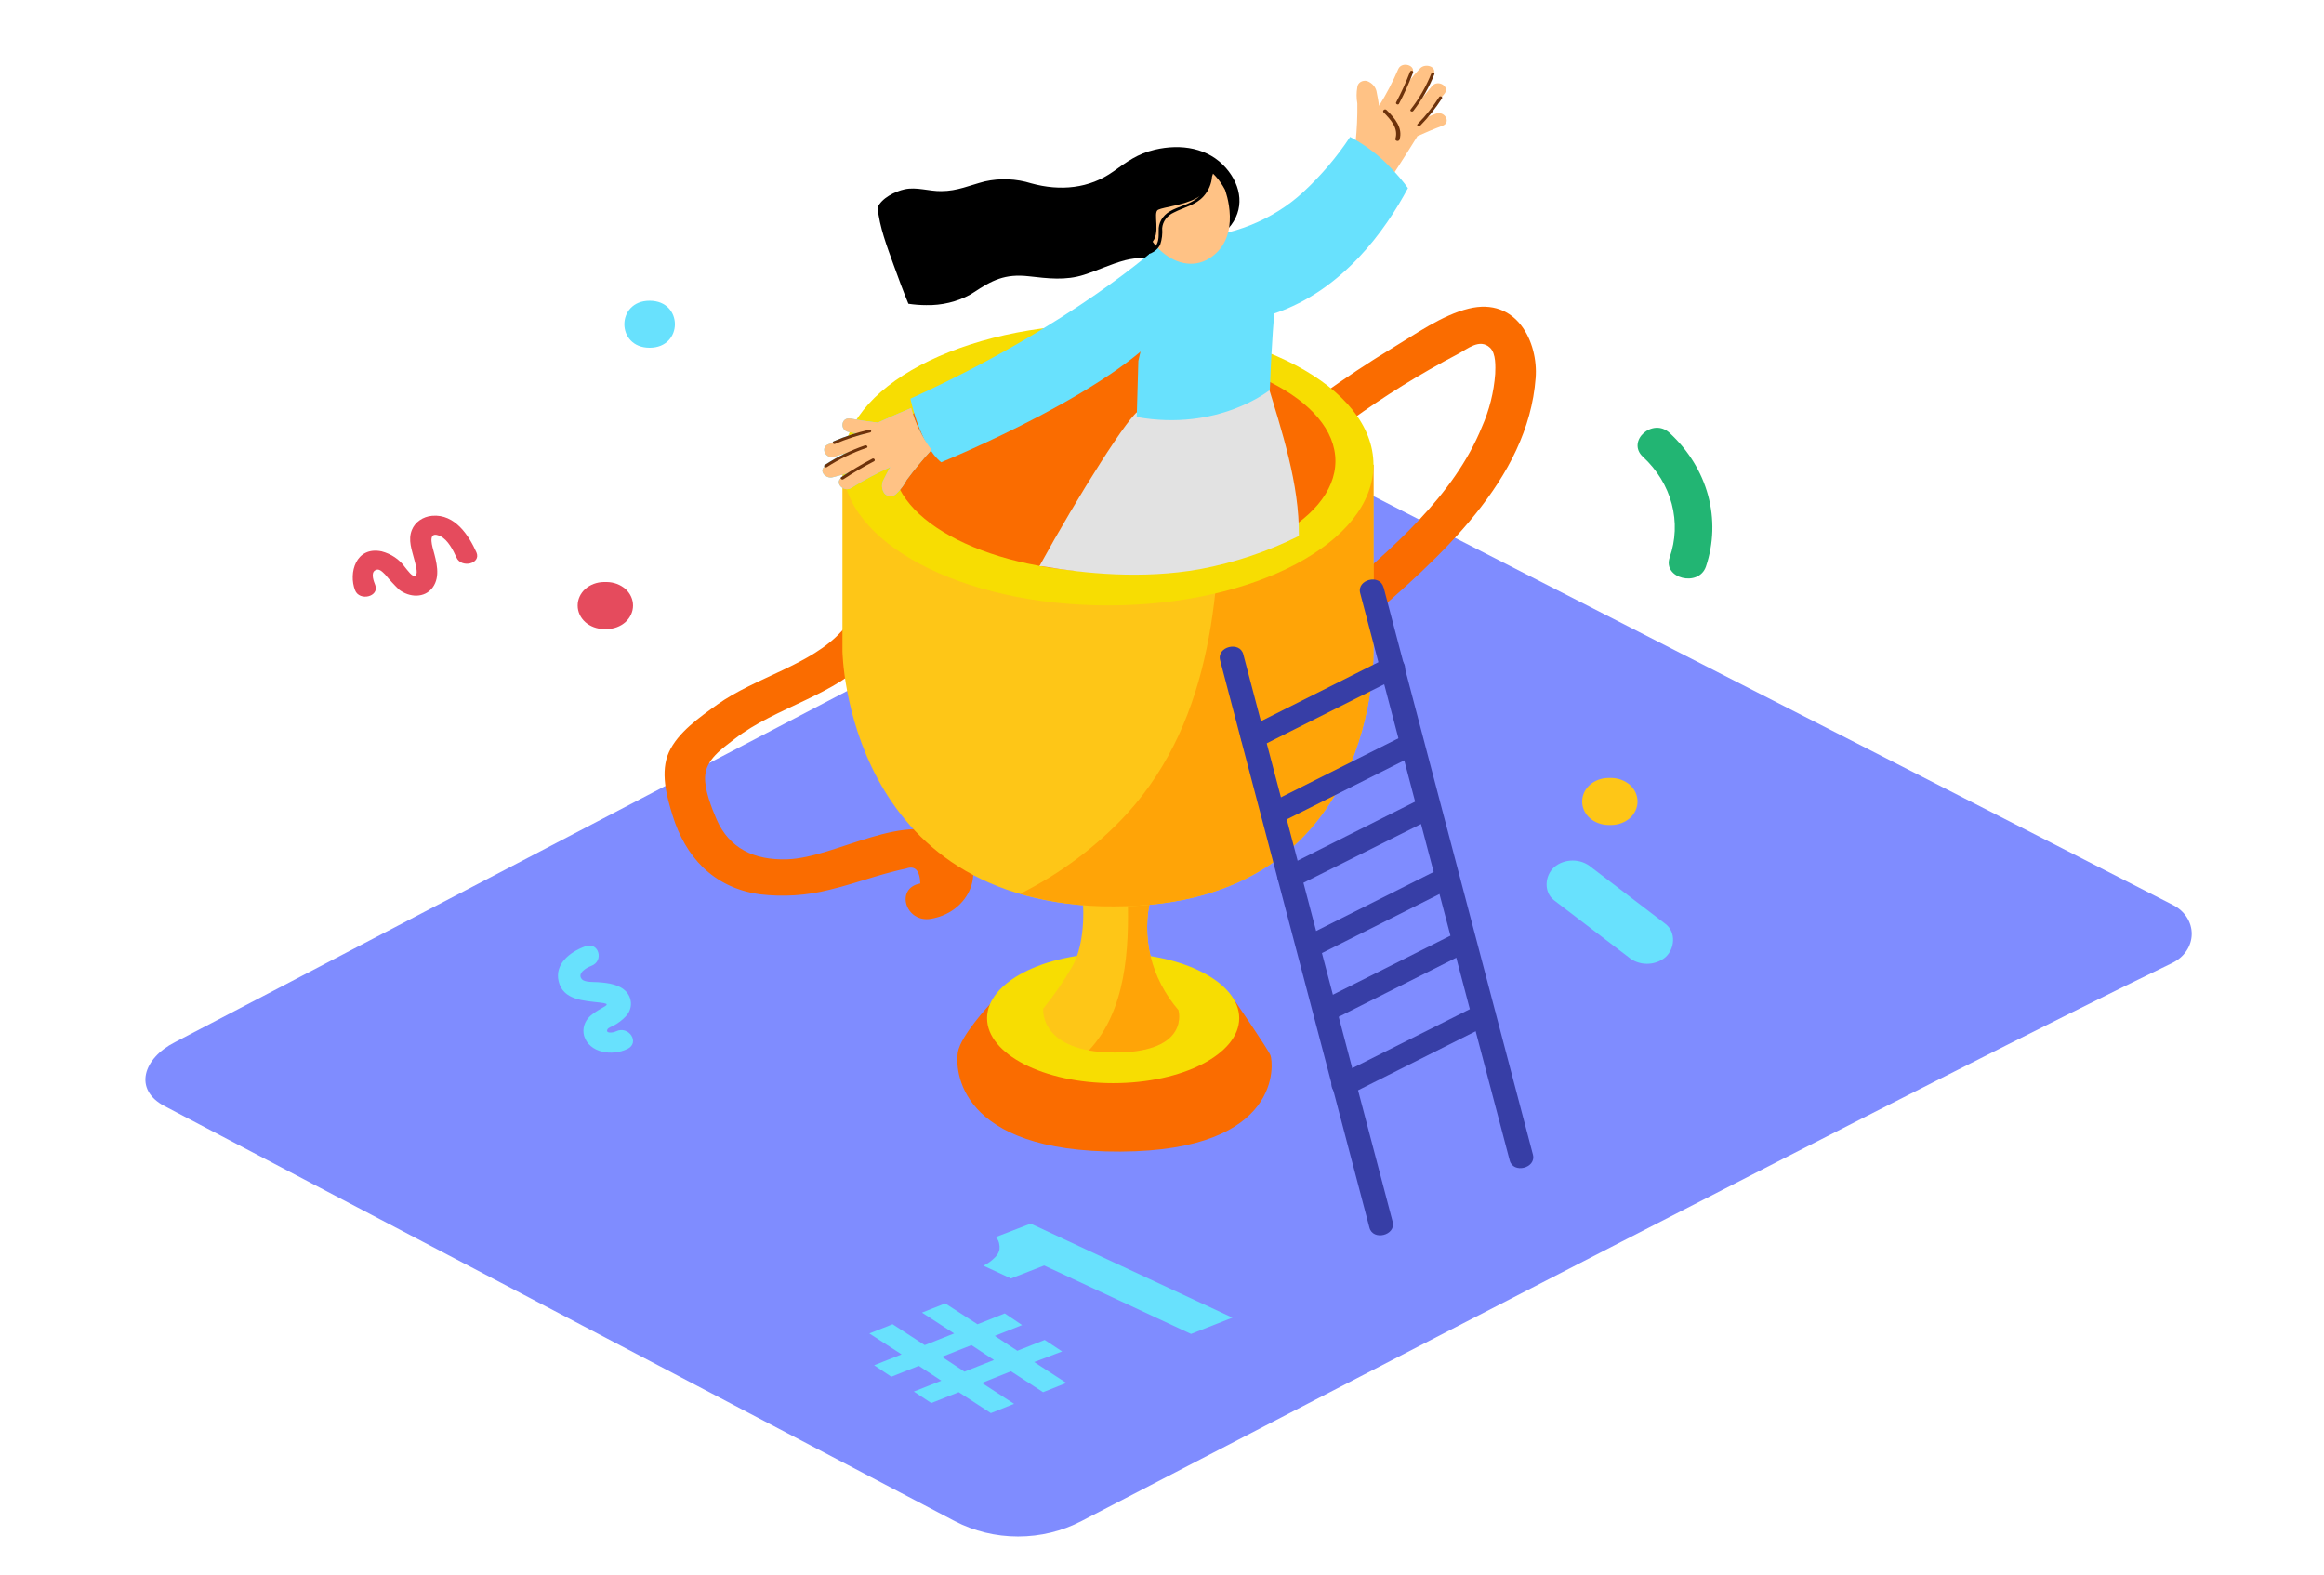 <svg width="276" height="187" viewBox="0 0 276 187" fill="none" xmlns="http://www.w3.org/2000/svg">
<path d="M257.984 114.341C231.371 127.181 153.104 167.797 128.423 180.618C126.14 181.811 123.546 182.439 120.905 182.439C118.264 182.439 115.671 181.811 113.388 180.618L19.541 131.337C15.808 129.377 17.002 125.674 20.762 123.757L151.717 55.347C152.391 55.002 153.153 54.822 153.929 54.822C154.704 54.822 155.466 55.002 156.14 55.347L258.06 107.456C258.743 107.801 259.31 108.304 259.702 108.913C260.094 109.522 260.297 110.215 260.289 110.919C260.282 111.623 260.064 112.312 259.658 112.914C259.252 113.516 258.674 114.009 257.984 114.341Z" fill="#7F8CFF"/>
<path d="M117.576 119.235C117.576 119.235 114.078 122.957 113.753 124.954C113.429 126.952 113.671 136.833 133.073 136.74C152.476 136.647 151.207 126.114 150.882 125.314C150.558 124.514 146.48 118.596 146.48 118.596" fill="#FA6C00"/>
<path d="M132.197 128.614C140.466 128.614 147.17 125.159 147.17 120.898C147.17 116.636 140.466 113.181 132.197 113.181C123.928 113.181 117.224 116.636 117.224 120.898C117.224 125.159 123.928 128.614 132.197 128.614Z" fill="#F7DD02"/>
<path d="M113.112 99.554C107.654 96.08 99.312 101.849 93.495 102.035C89.541 102.172 86.595 100.701 85.118 97.333C84.511 95.931 83.669 93.785 83.739 92.247C83.821 90.188 85.698 88.935 87.271 87.719C92.17 83.929 99.319 82.546 103.403 77.975C105.329 75.816 101.934 72.727 99.988 74.904C96.379 78.948 89.707 80.425 85.208 83.644C83.076 85.17 80.509 86.969 79.447 89.301C78.384 91.633 79.15 94.511 79.895 96.887C81.372 101.613 84.608 105.397 90.245 106.191C93.003 106.524 95.808 106.342 98.484 105.658C100.326 105.23 102.113 104.628 103.914 104.094C104.714 103.859 105.522 103.623 106.336 103.425C106.741 103.317 107.15 103.224 107.564 103.145C108.65 102.732 109.227 103.319 109.296 104.907C106.246 105.447 107.537 109.633 110.579 109.094C115.603 108.219 117.542 102.376 113.112 99.554Z" fill="#FA6C00"/>
<path d="M174.418 36.645C171.258 37.421 168.125 39.666 165.448 41.273C162.523 43.034 159.714 44.926 156.954 46.886C154.519 48.623 157.955 51.675 160.37 49.956C164.394 47.033 168.659 44.387 173.128 42.042C174.239 41.471 175.722 40.125 176.957 41.291C177.689 41.98 177.599 43.568 177.571 44.393C177.414 46.557 176.881 48.685 175.991 50.701C172.645 58.926 165.296 65.135 158.417 71.04C156.168 72.975 159.583 76.039 161.833 74.11C170.996 66.208 181.47 56.978 182.374 44.883C182.705 40.646 180.131 35.237 174.418 36.645Z" fill="#FA6C00"/>
<path d="M128.561 106.526C128.561 106.526 129.168 111.73 127.243 114.931C126.259 116.615 125.138 118.232 123.89 119.769C123.89 119.769 123.379 124.973 132.425 124.973C141.471 124.973 139.946 119.949 139.946 119.949C138.333 118.067 137.204 115.887 136.641 113.566C136.078 111.245 136.094 108.841 136.689 106.526" fill="#FEC617"/>
<path d="M139.946 119.936C138.335 118.056 137.207 115.878 136.644 113.56C136.081 111.241 136.096 108.839 136.689 106.526H133.929C134.108 112.729 133.736 120.017 129.313 124.731C130.327 124.903 131.358 124.986 132.39 124.979C141.45 124.954 139.946 119.936 139.946 119.936Z" fill="#FFA407"/>
<path d="M100.05 55.185V77.342C100.05 77.342 100.471 107.624 132.287 107.624C164.103 107.624 163.109 77.1 163.109 77.1V55.185" fill="#FEC617"/>
<path d="M163.116 77.094V55.185H144.9C145.052 69.452 144.162 85.269 133.86 96.601C130.311 100.458 125.999 103.692 121.143 106.141C124.747 107.161 128.509 107.661 132.287 107.624C164.11 107.624 163.116 77.094 163.116 77.094Z" fill="#FFA407"/>
<path d="M131.59 71.889C149.001 71.889 163.116 64.411 163.116 55.185C163.116 45.96 149.001 38.481 131.59 38.481C114.178 38.481 100.064 45.96 100.064 55.185C100.064 64.411 114.178 71.889 131.59 71.889Z" fill="#F7DD02"/>
<path d="M132.301 67.963C146.823 67.963 158.596 62.045 158.596 54.745C158.596 47.445 146.823 41.527 132.301 41.527C117.778 41.527 106.005 47.445 106.005 54.745C106.005 62.045 117.778 67.963 132.301 67.963Z" fill="#FA6C00"/>
<path d="M107.882 36.069C107.254 34.549 106.688 33.011 106.129 31.46C105.342 29.276 104.452 26.981 104.225 24.637C104.673 23.551 106.295 22.72 107.433 22.478C108.868 22.168 110.338 22.72 111.787 22.695C113.685 22.695 115.182 21.994 116.948 21.542C118.774 21.133 120.692 21.213 122.468 21.771C125.918 22.72 129.368 22.391 132.218 20.363C133.833 19.209 135.088 18.267 137.124 17.783C140.27 17.038 143.52 17.566 145.597 19.948C147.467 22.094 147.874 24.91 145.887 27.118C144.879 28.234 143.403 28.718 141.912 29.103C140.532 29.456 139.221 30.195 137.772 30.424H137.614C136.275 30.622 134.943 30.554 133.598 30.908C131.921 31.354 130.376 32.105 128.727 32.632C126.546 33.333 124.428 33.06 122.185 32.806C119.329 32.483 117.818 33.277 115.603 34.741L115.203 34.989C113.64 35.84 111.84 36.27 110.014 36.23C109.299 36.23 108.586 36.176 107.882 36.069Z" fill="black"/>
<path d="M159.556 19.321C160.052 18.552 160.563 17.727 160.991 16.877C161.15 15.351 161.219 13.819 161.198 12.287C161.081 11.644 161.081 10.988 161.198 10.345C161.207 10.223 161.247 10.104 161.315 9.997C161.383 9.891 161.477 9.799 161.59 9.73C161.703 9.661 161.832 9.615 161.967 9.597C162.102 9.579 162.24 9.589 162.371 9.626C162.683 9.746 162.954 9.94 163.154 10.186C163.354 10.433 163.477 10.724 163.509 11.028C163.62 11.537 163.702 12.051 163.778 12.566C164.657 11.16 165.42 9.699 166.062 8.193C166.497 7.244 168.194 7.747 167.753 8.702L167.284 9.725C167.71 9.163 168.171 8.623 168.664 8.106C169.257 7.486 170.678 7.883 170.257 8.801C169.687 10.041 169.011 11.24 168.236 12.386C168.871 11.683 169.48 10.964 170.064 10.228C170.754 9.39 172.224 10.271 171.555 11.115C170.731 12.149 169.864 13.151 168.953 14.123C169.464 13.906 169.981 13.701 170.506 13.503C171.562 13.106 172.383 14.532 171.32 14.929C170.257 15.326 169.312 15.729 168.332 16.17L168.277 16.269C166.745 18.75 165.158 21.198 163.516 23.613C162.916 24.494 161.446 23.613 162.026 22.726L162.778 21.61C162.643 21.577 162.516 21.52 162.406 21.442C162.296 21.364 162.204 21.267 162.136 21.157C162 21.238 161.843 21.283 161.68 21.289C161.517 21.294 161.356 21.26 161.214 21.189C161.072 21.118 160.954 21.013 160.873 20.886C160.792 20.759 160.752 20.615 160.756 20.468C160.58 20.541 160.383 20.562 160.193 20.529C160.003 20.495 159.83 20.409 159.697 20.282C159.565 20.156 159.48 19.995 159.454 19.822C159.429 19.65 159.464 19.474 159.556 19.321Z" fill="#FFC285"/>
<path d="M164.655 13.05C165.648 14.018 166.628 15.178 166.214 16.573C166.131 16.852 165.641 16.753 165.724 16.468C166.09 15.227 165.186 14.229 164.344 13.366C164.096 13.168 164.441 12.864 164.655 13.05Z" fill="#6D320B"/>
<path d="M165.807 12.151C166.434 10.971 166.984 9.759 167.456 8.522C167.532 8.317 167.904 8.392 167.822 8.603C167.343 9.871 166.783 11.114 166.145 12.324C166.035 12.51 165.703 12.349 165.807 12.151Z" fill="#6D320B"/>
<path d="M167.525 13.007C168.552 11.687 169.378 10.249 169.982 8.733C170.064 8.528 170.43 8.603 170.347 8.814C169.735 10.354 168.897 11.814 167.856 13.155C167.725 13.348 167.387 13.187 167.525 13.007Z" fill="#6D320B"/>
<path d="M168.36 14.725C169.329 13.734 170.186 12.66 170.92 11.518C171.044 11.332 171.375 11.518 171.251 11.679C170.501 12.846 169.625 13.943 168.636 14.954C168.47 15.122 168.194 14.892 168.36 14.725Z" fill="#6D320B"/>
<path d="M123.896 67.25C128.768 68.087 135.626 68.813 142.526 67.579C146.636 66.807 150.591 65.479 154.256 63.64C154.325 57.437 152.242 51.234 150.427 45.23L135.316 48.766C134.308 48.902 127.967 58.957 123.441 67.231H123.593C123.694 67.218 123.798 67.225 123.896 67.25Z" fill="#E2E2E2"/>
<path d="M135.192 42.848C136.089 38.723 138.159 34.028 136.434 30.133C136.62 29.593 138.221 29.469 138.428 29.196L141.126 28.278C146.28 28.095 151.16 26.141 154.76 22.819C156.9 20.836 158.774 18.633 160.342 16.257C162.191 17.237 163.839 18.496 165.214 19.979C165.94 20.72 166.607 21.508 167.208 22.336C164.558 27.298 159.48 34.474 151.338 37.222C151.338 37.222 151.048 39.958 150.806 46.303C150.806 46.303 144.714 51.265 134.999 49.516C135.061 47.06 135.116 45.342 135.192 42.848Z" fill="#68E1FD"/>
<path d="M137.759 29.078C137.759 29.078 127.498 38.537 108.123 47.333C108.123 47.333 109.213 52.804 111.773 54.888C111.773 54.888 134.136 45.782 139.283 37.65" fill="#68E1FD"/>
<path d="M145.48 22.528C145.48 22.528 147.632 28.11 143.658 30.66C139.684 33.209 134.295 27.899 135.764 22.912C137.234 17.925 142.947 17.727 145.48 22.528Z" fill="#FFC285"/>
<path d="M135.24 29.884C135.566 29.949 135.905 29.938 136.225 29.852C136.545 29.766 136.835 29.609 137.068 29.394C137.655 28.861 137.6 28.104 137.607 27.409C137.58 26.958 137.687 26.509 137.914 26.106C138.142 25.703 138.483 25.361 138.904 25.114C139.946 24.494 141.257 24.302 142.202 23.52C142.299 23.44 142.395 23.353 142.485 23.26C142.362 23.362 142.228 23.454 142.085 23.533C140.546 24.37 138.269 24.575 137.551 24.904C136.834 25.232 137.979 27.782 136.696 28.904C135.412 30.027 132.383 23.012 134.136 21.107C135.889 19.203 141.685 16.97 144.196 20.134C144.128 20.416 144.042 20.696 143.941 20.971C143.881 21.827 143.529 22.646 142.933 23.316C141.995 24.364 140.636 24.599 139.401 25.238C139.011 25.414 138.678 25.678 138.436 26.005C138.194 26.331 138.051 26.708 138.021 27.099C138.074 27.758 137.994 28.42 137.786 29.053C137.563 29.497 137.176 29.858 136.69 30.073C136.204 30.288 135.65 30.344 135.123 30.232C134.888 30.157 135.005 29.835 135.24 29.884Z" fill="black"/>
<path d="M98.056 55.303C99.305 54.569 100.615 53.922 101.975 53.368C101.014 53.629 100.059 53.914 99.112 54.224C98.035 54.578 97.352 53.095 98.422 52.735C99.751 52.297 101.096 51.908 102.458 51.569C101.899 51.489 101.347 51.395 100.788 51.296C99.671 51.085 99.884 49.498 101.009 49.702C102.134 49.907 103.169 50.062 104.259 50.186L104.362 50.13C105.637 49.555 106.918 48.995 108.206 48.449C108.657 50.226 109.478 51.91 110.628 53.411C109.573 54.558 108.585 55.753 107.668 56.99C107.367 57.583 106.962 58.128 106.467 58.603C106.382 58.7 106.274 58.778 106.151 58.832C106.028 58.886 105.893 58.914 105.756 58.914C105.619 58.914 105.484 58.886 105.361 58.832C105.238 58.778 105.13 58.7 105.046 58.603C104.862 58.346 104.76 58.048 104.749 57.742C104.738 57.437 104.819 57.134 104.983 56.866C105.211 56.395 105.466 55.924 105.722 55.465C104.111 56.189 102.561 57.018 101.085 57.946C100.133 58.51 99.015 57.239 100.009 56.668L101.044 56.048C100.344 56.289 99.63 56.496 98.905 56.668C98.049 56.904 97.131 55.843 98.056 55.303Z" fill="#68E1FD"/>
<path d="M103.797 54.776C102.543 55.422 101.331 56.133 100.167 56.904C99.974 57.034 99.719 56.786 99.912 56.656C101.099 55.858 102.336 55.123 103.617 54.453C103.831 54.367 104.004 54.664 103.797 54.776Z" fill="#68E1FD"/>
<path d="M102.913 53.182C101.237 53.751 99.652 54.519 98.201 55.465C98.008 55.589 97.752 55.34 97.945 55.216C99.419 54.251 101.03 53.467 102.734 52.884C102.969 52.822 103.141 53.12 102.913 53.182Z" fill="#68E1FD"/>
<path d="M103.314 51.358C101.887 51.685 100.501 52.138 99.174 52.711C98.953 52.804 98.78 52.506 99.001 52.407C100.353 51.824 101.765 51.363 103.217 51.03C103.5 50.974 103.548 51.321 103.314 51.358Z" fill="#68E1FD"/>
<path d="M98.056 55.303C99.305 54.569 100.615 53.922 101.975 53.368C101.014 53.629 100.059 53.914 99.112 54.224C98.035 54.578 97.352 53.095 98.422 52.735C99.751 52.297 101.096 51.908 102.458 51.569C101.899 51.489 101.347 51.395 100.788 51.296C99.671 51.085 99.884 49.498 101.009 49.702C102.134 49.907 103.169 50.062 104.259 50.186L104.362 50.13C105.637 49.555 106.918 48.995 108.206 48.449C108.657 50.226 109.478 51.91 110.628 53.411C109.573 54.558 108.585 55.753 107.668 56.99C107.367 57.583 106.962 58.128 106.467 58.603C106.382 58.7 106.274 58.778 106.151 58.832C106.028 58.886 105.893 58.914 105.756 58.914C105.619 58.914 105.484 58.886 105.361 58.832C105.238 58.778 105.13 58.7 105.046 58.603C104.862 58.346 104.76 58.048 104.749 57.742C104.738 57.437 104.819 57.134 104.983 56.866C105.211 56.395 105.466 55.924 105.722 55.465C104.111 56.189 102.561 57.018 101.085 57.946C100.133 58.51 99.015 57.239 100.009 56.668L101.044 56.048C100.344 56.289 99.63 56.496 98.905 56.668C98.049 56.904 97.131 55.843 98.056 55.303Z" fill="#FFC285"/>
<path d="M103.797 54.776C102.543 55.422 101.331 56.133 100.167 56.904C99.974 57.034 99.719 56.786 99.912 56.656C101.099 55.858 102.336 55.123 103.617 54.453C103.831 54.367 104.004 54.664 103.797 54.776Z" fill="#6D320B"/>
<path d="M102.913 53.182C101.237 53.751 99.652 54.519 98.201 55.465C98.008 55.589 97.752 55.34 97.945 55.216C99.419 54.251 101.03 53.467 102.734 52.884C102.969 52.822 103.141 53.12 102.913 53.182Z" fill="#6D320B"/>
<path d="M103.314 51.358C101.887 51.685 100.501 52.138 99.174 52.711C98.953 52.804 98.78 52.506 99.001 52.407C100.353 51.824 101.765 51.363 103.217 51.03C103.5 50.974 103.548 51.321 103.314 51.358Z" fill="#6D320B"/>
<path d="M56.58 65.588C55.711 63.652 54.062 60.991 51.308 61.246C50.773 61.294 50.264 61.477 49.84 61.774C49.417 62.072 49.096 62.471 48.914 62.926C48.431 64.13 48.914 65.302 49.211 66.487C49.287 66.828 49.694 68.044 49.363 68.348C49.031 68.652 48.355 67.653 48.079 67.331C47.441 66.43 46.46 65.769 45.319 65.47C42.242 64.849 41.372 68.056 42.166 70.085C42.69 71.431 45.085 70.854 44.56 69.464C44.401 69.055 44.022 68.106 44.505 67.752C44.988 67.399 45.402 67.895 45.747 68.224C46.254 68.844 46.8 69.439 47.382 70.004C48.604 70.953 50.425 71.065 51.384 69.756C52.343 68.447 51.819 66.654 51.446 65.277C51.246 64.546 50.846 62.982 52.295 63.665C53.199 64.093 53.848 65.395 54.2 66.183C54.772 67.523 57.173 66.946 56.58 65.588Z" fill="#E54B5D"/>
<path d="M77.149 35.709C73.154 35.709 73.147 41.291 77.149 41.291C81.151 41.291 81.158 35.709 77.149 35.709Z" fill="#68E1FD"/>
<path d="M198.278 51.402C196.277 49.541 193.117 52.382 195.118 54.243C196.799 55.795 197.981 57.728 198.538 59.836C199.096 61.943 199.009 64.147 198.285 66.214C197.451 68.695 201.735 69.756 202.598 67.281C203.522 64.529 203.609 61.604 202.85 58.811C202.09 56.019 200.511 53.46 198.278 51.402Z" fill="#22B573"/>
<path d="M193.566 93.196C192.977 92.682 192.192 92.39 191.372 92.377H190.999C190.178 92.387 189.392 92.68 188.805 93.196C188.223 93.719 187.897 94.429 187.897 95.169C187.897 95.908 188.223 96.618 188.805 97.141C189.394 97.655 190.178 97.948 190.999 97.96H191.372C192.193 97.95 192.978 97.657 193.566 97.141C194.147 96.618 194.474 95.908 194.474 95.169C194.474 94.429 194.147 93.719 193.566 93.196Z" fill="#FEC617"/>
<path d="M74.272 69.93C73.683 69.416 72.898 69.123 72.077 69.111H71.705C70.884 69.121 70.098 69.414 69.511 69.93C68.929 70.453 68.603 71.162 68.603 71.902C68.603 72.642 68.929 73.351 69.511 73.874C70.1 74.388 70.884 74.681 71.705 74.693H72.077C72.899 74.683 73.684 74.39 74.272 73.874C74.853 73.351 75.18 72.642 75.18 71.902C75.18 71.162 74.853 70.453 74.272 69.93Z" fill="#E54B5D"/>
<path d="M197.795 109.708L188.963 102.965C188.371 102.46 187.586 102.179 186.769 102.179C185.953 102.179 185.167 102.46 184.575 102.965C183.464 103.964 183.292 105.93 184.575 106.91L193.407 113.653C193.999 114.158 194.785 114.44 195.601 114.44C196.418 114.44 197.203 114.158 197.795 113.653C198.906 112.654 199.079 110.688 197.795 109.708Z" fill="#68E1FD"/>
<path d="M73.14 122.467C72.774 122.647 71.85 122.734 72.153 122.206C72.257 122.027 72.636 121.902 72.843 121.797C73.393 121.506 73.885 121.135 74.299 120.699C74.687 120.301 74.91 119.794 74.93 119.265C74.95 118.736 74.766 118.217 74.41 117.796C73.596 116.884 72.243 116.711 71.029 116.624C70.546 116.587 69.435 116.667 69.097 116.264C68.517 115.582 69.607 114.912 70.208 114.695C71.788 114.118 71.098 111.78 69.518 112.363C67.627 113.051 65.861 114.49 66.344 116.525C66.875 118.751 69.29 118.82 71.312 119.055C72.554 119.198 72.002 119.39 71.312 119.8C70.882 120.038 70.48 120.315 70.111 120.625C69.771 120.929 69.524 121.307 69.393 121.722C69.263 122.137 69.253 122.575 69.366 122.994C69.98 125.035 72.698 125.438 74.52 124.551C76.038 123.813 74.679 121.723 73.14 122.467Z" fill="#68E1FD"/>
<path d="M164.317 69.737L182.05 137.093C182.477 138.712 179.697 139.407 179.29 137.782L161.536 70.426C161.108 68.807 163.889 68.112 164.296 69.737H164.317Z" fill="#373EA6"/>
<path d="M147.66 77.714L165.393 145.07C165.821 146.689 163.04 147.384 162.633 145.758L144.9 78.396C144.472 76.777 147.253 76.083 147.66 77.708V77.714Z" fill="#373EA6"/>
<path d="M166.159 80.363L149.523 88.718C147.902 89.53 146.446 87.297 148.067 86.478L164.71 78.123C166.331 77.311 167.787 79.544 166.166 80.363H166.159Z" fill="#373EA6"/>
<path d="M167.898 89.723L151.938 97.737C150.317 98.549 148.861 96.316 150.482 95.497L166.442 87.483C168.063 86.671 169.519 88.904 167.898 89.723Z" fill="#373EA6"/>
<path d="M169.83 97.308L153.87 105.285C152.248 106.098 150.793 103.865 152.414 103.046L168.353 95.044C169.975 94.232 171.43 96.465 169.809 97.284L169.83 97.308Z" fill="#373EA6"/>
<path d="M172.334 105.465L156.54 113.398C154.919 114.211 153.463 111.978 155.084 111.159L170.879 103.226C172.5 102.413 173.956 104.646 172.334 105.465Z" fill="#373EA6"/>
<path d="M174.508 112.933L158.7 120.879C157.079 121.692 155.623 119.459 157.244 118.64L173.073 110.694C174.694 109.881 176.15 112.114 174.529 112.933H174.508Z" fill="#373EA6"/>
<path d="M176.923 121.611L160.28 129.966C158.659 130.779 157.203 128.546 158.824 127.727L175.467 119.372C177.089 118.559 178.544 120.792 176.923 121.611Z" fill="#373EA6"/>
<path d="M122.399 145.293L146.363 156.458L141.45 158.393L124.007 150.268L120.06 151.806L116.803 150.293C117.325 150.03 117.792 149.688 118.183 149.282C118.455 149.023 118.636 148.696 118.701 148.345C118.728 148.098 118.711 147.849 118.652 147.607C118.614 147.417 118.534 147.236 118.418 147.073L118.259 146.887L122.399 145.293Z" fill="#68E1FD"/>
<path d="M121.385 157.339L118.142 158.629L120.819 160.391L124.069 159.107L126.139 160.471L122.82 161.731L126.636 164.212L123.876 165.31L120.067 162.828L116.61 164.212L120.433 166.693L117.673 167.791L113.857 165.31L110.6 166.6L108.53 165.235L111.794 163.945L109.117 162.183L105.853 163.474L103.817 162.109L107.074 160.819L103.245 158.338L106.005 157.24L109.82 159.721L113.312 158.338L109.496 155.857L112.256 154.765L116.086 157.246L119.329 155.956L121.385 157.339ZM118.038 161.483L115.368 159.721L111.87 161.11L114.54 162.872L118.038 161.489" fill="#68E1FD"/>
</svg>
